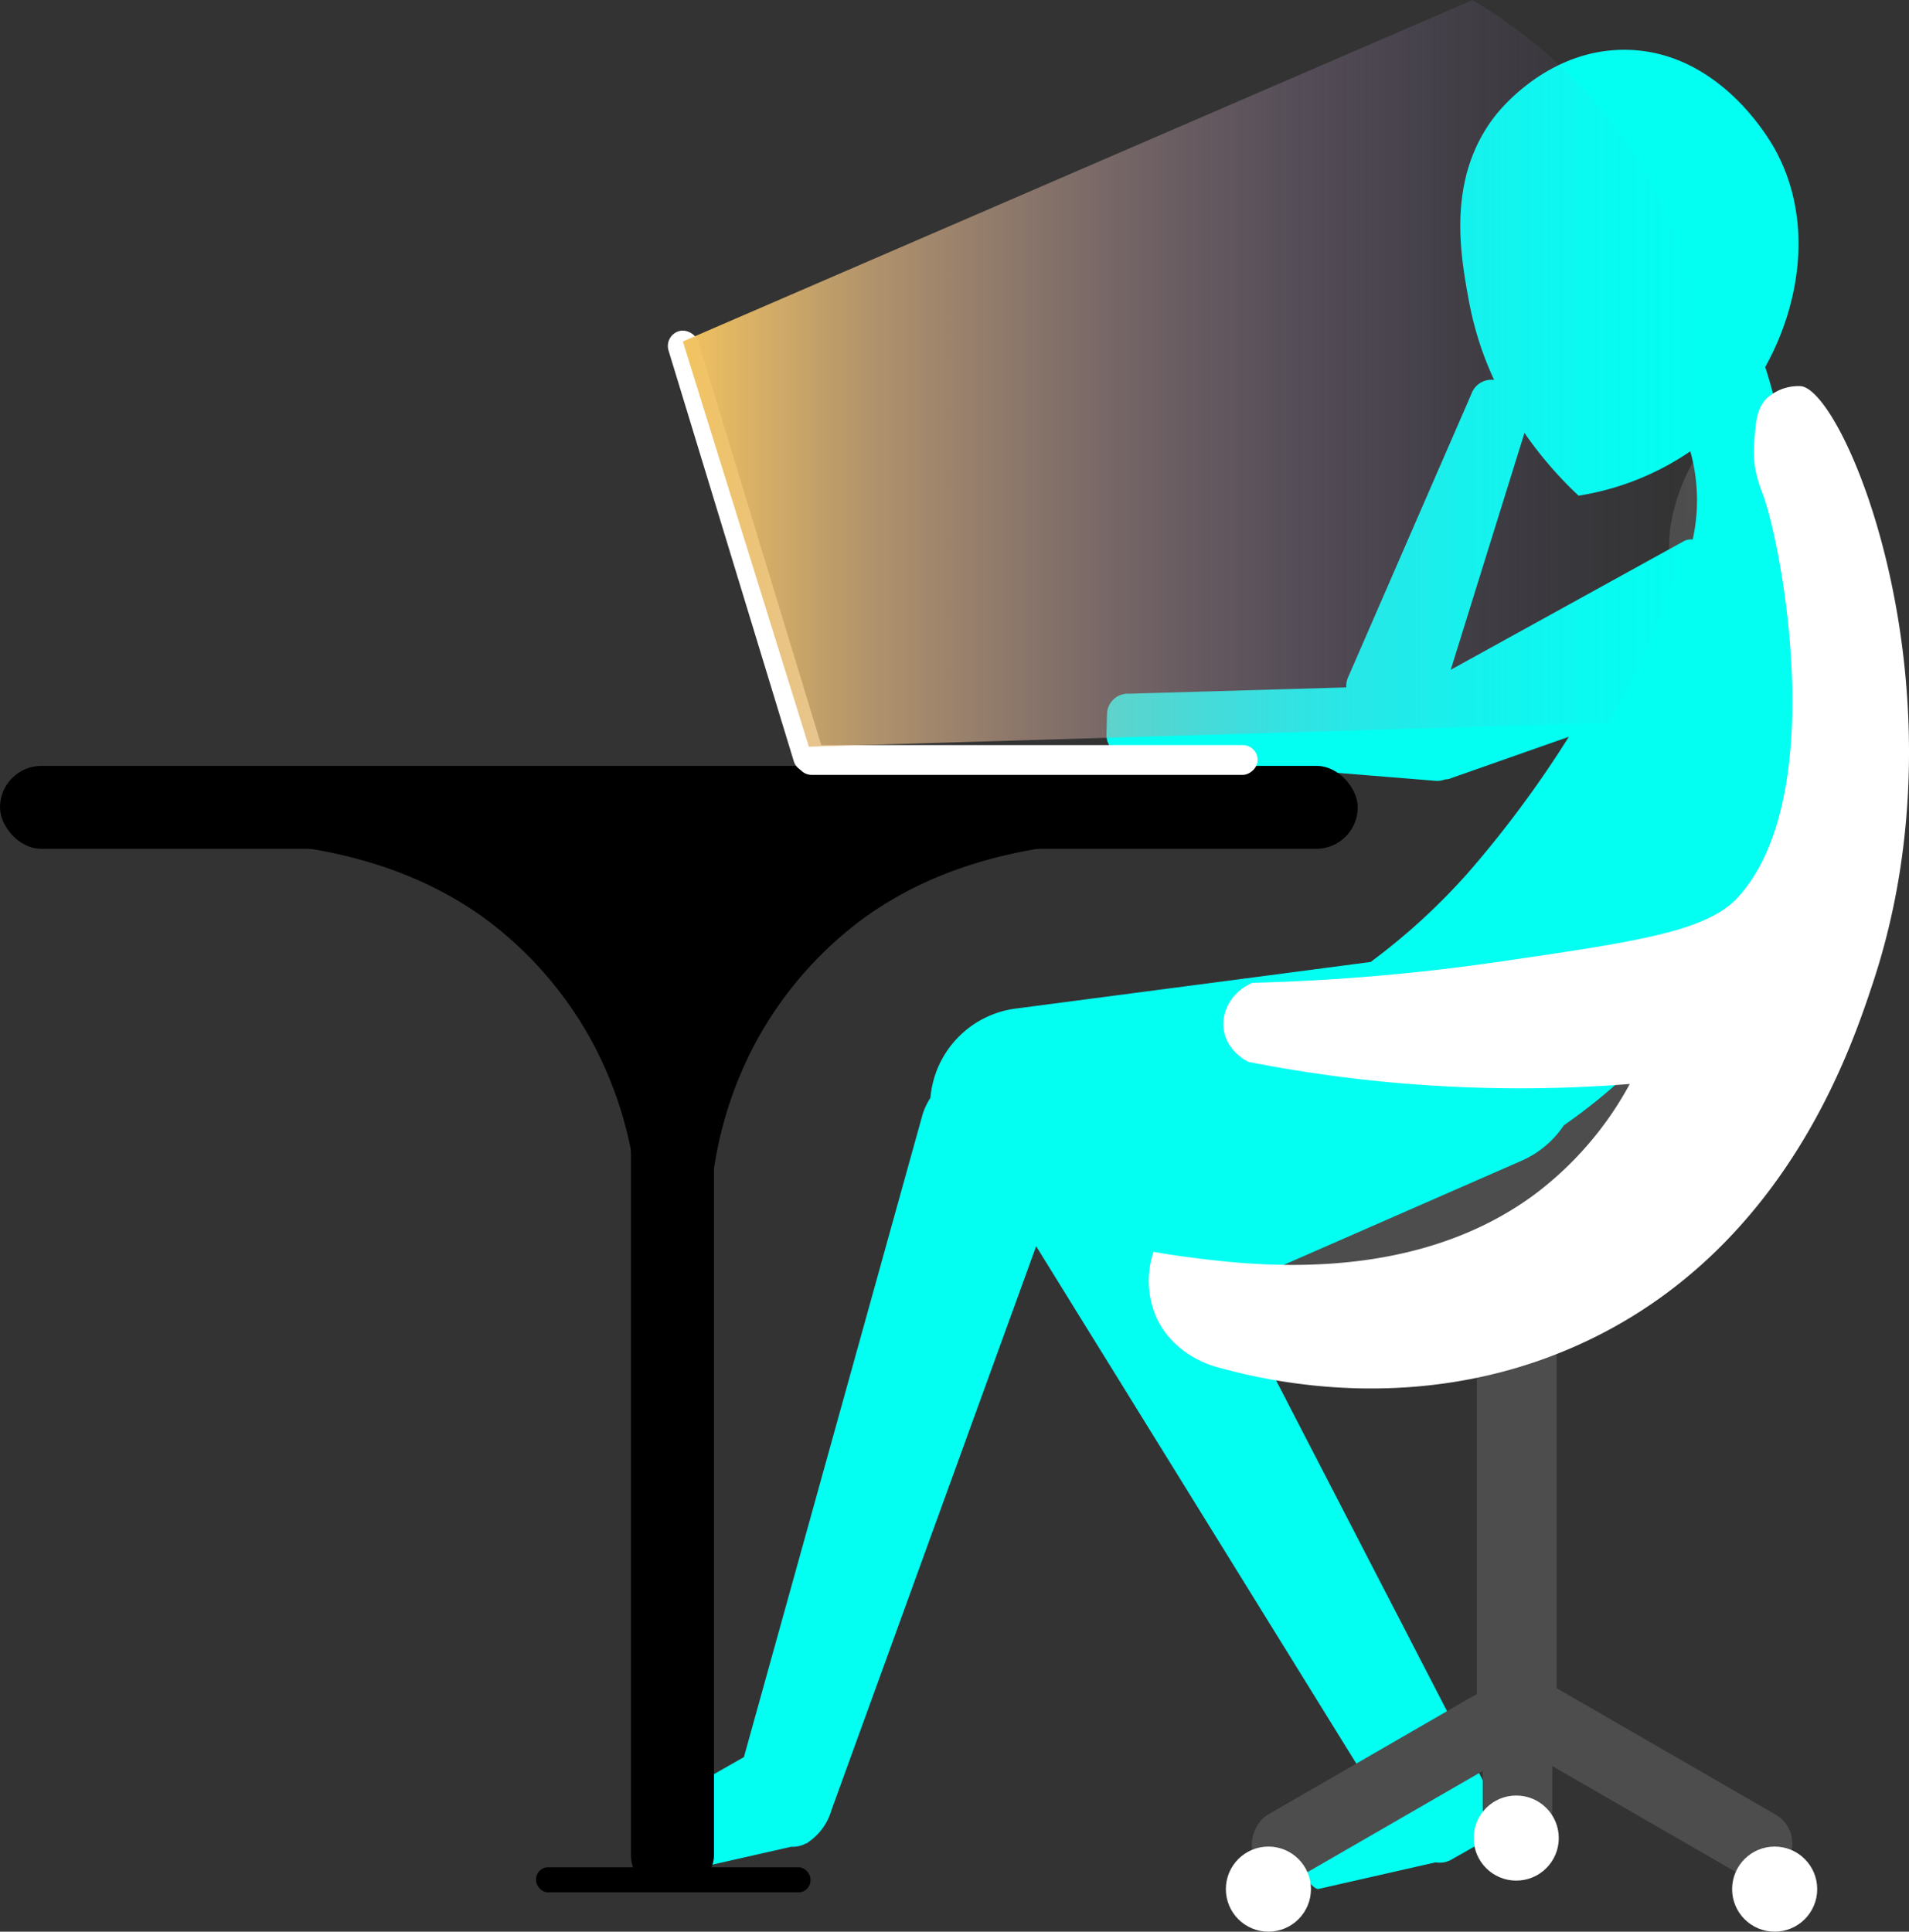 <svg xmlns="http://www.w3.org/2000/svg" xmlns:xlink="http://www.w3.org/1999/xlink" viewBox="0 0 473.35 478.95"><rect x="0" y="0" width="473.35" height="478.95" fill="#333333" stroke="none"/><defs><style>.cls-1{fill:#4d4d4d;}.cls-2{fill:#03fff2;}.cls-3{fill:#fff;}.cls-4{fill:url(#Unbenannter_Verlauf_19);}</style><linearGradient id="Unbenannter_Verlauf_19" x1="-2401.09" y1="92.57" x2="-2148.04" y2="92.57" gradientTransform="translate(2570.41)" gradientUnits="userSpaceOnUse"><stop offset="0" stop-color="#f2c35f"/><stop offset="0.19" stop-color="#dbb37f" stop-opacity="0.74"/><stop offset="0.41" stop-color="#c4a29f" stop-opacity="0.48"/><stop offset="0.6" stop-color="#b295b9" stop-opacity="0.27"/><stop offset="0.77" stop-color="#a58bcc" stop-opacity="0.12"/><stop offset="0.91" stop-color="#9d85d7" stop-opacity="0.03"/><stop offset="1" stop-color="#9a83db" stop-opacity="0"/></linearGradient></defs><g id="Ebene_2" data-name="Ebene 2"><g id="Ebene_1-2" data-name="Ebene 1"><path class="cls-1" d="M442.23,98.07c-3.74-.77-8.06,2.25-12,5-10.7,7.48-14,19.06-15,22.68-3.94,14.4,1.9,19.91,1.71,39.83-.09,10.2-1.71,17.31-4.09,27.82-4.5,19.87-10.89,48.06-33.36,70a91.94,91.94,0,0,1-31.91,21.1c-21.11,8.07-39.19,5.13-55.39,20.05-5.43,5-5.51,7.29-5.27,8.44,1.79,8.47,32.69,9.54,51.69,7.91,15.22-1.31,45.59-3.93,72-25.06,36-28.79,40.61-72.76,44.57-110.5C459.2,146.86,455,100.68,442.23,98.07Z"/><path class="cls-2" d="M442.55,124.48l-.14,0a94.55,94.55,0,0,0-4.71-33.46c8.87-16,11.9-36.67,2.48-53.88-1.37-2.5-13.87-24.47-36.93-24.79-19.35-.27-31.4,14.91-32.7,16.61-11.87,15.48-8.41,34.33-6.33,45.63a82,82,0,0,0,6.26,19.62,5.26,5.26,0,0,0-5.64,3.47l-30.69,70.52a5.46,5.46,0,0,0-.33,2.24L279.94,172a5.17,5.17,0,0,0-5.44,4.86l-.15,5.4a5.18,5.18,0,0,0,5.18,5.14l76.66,6.22a5.51,5.51,0,0,0,2.15-.38,3.65,3.65,0,0,0,1.53-.32L389,182.69a269,269,0,0,1-25.33,34.1,158.14,158.14,0,0,1-23.81,21.73l-88.15,11.57a24.39,24.39,0,0,0-21,22.1,16.68,16.68,0,0,0-1.94,4.1L184.46,435.66,162.79,448c-1.11.43-1.11,3.13,0,6l2.19,5.62c1.11,2.87,2.94,4.87,4.05,4.44l27.19-6.17a6.74,6.74,0,0,0,3.64-.83l.14,0a.83.83,0,0,0,.36-.26,14.51,14.51,0,0,0,5.81-8L256.92,309s0,0,0,0L339.17,441.9,321,452.24c-1.11.43-1.11,3.13,0,6l2.19,5.62c1.11,2.87,2.94,4.87,4,4.44l28.79-6.54a5.87,5.87,0,0,0,3.82-.63l7.45-4.22c3.8-2.15,4.28-8.56,1.07-14.23l-63.63-123.1,72.48-31.73A24.48,24.48,0,0,0,387.79,279a141.25,141.25,0,0,0,45.79-53C456.45,179.69,445.71,135.86,442.55,124.48ZM378,107.34a96.53,96.53,0,0,0,13.42,15.56,67.71,67.71,0,0,0,27.7-11,45,45,0,0,1,.6,21.87,3.92,3.92,0,0,0-2,.3l-58,32Z"/><rect class="cls-1" x="366.2" y="326.51" width="19.78" height="103.38" rx="9.89"/><rect class="cls-1" x="399.3" y="400.59" width="17.26" height="81.25" rx="8.21" transform="translate(-178.14 573.88) rotate(-60)"/><rect class="cls-1" x="367.65" y="375.54" width="17.26" height="81.25" rx="8.21"/><rect class="cls-1" x="338.11" y="400.59" width="17.26" height="81.25" rx="8.21" transform="translate(138 962.11) rotate(-120)"/><circle class="cls-3" cx="375.96" cy="455.74" r="10.55"/><circle class="cls-3" cx="440.04" cy="468.4" r="10.55"/><circle class="cls-3" cx="314.51" cy="468.4" r="10.55"/><path class="cls-3" d="M446.37,95.74a11.7,11.7,0,0,0-8.44,3.16c-1.83,2-2.37,4.45-2.63,7.12-.62,6.27-.92,9.4,1.84,16.62,4.29,11.19,16.8,74.21-6.06,99.69-7.71,8.58-24.83,11.09-59.08,16.09a517.83,517.83,0,0,1-61.45,5.27c-4.92,2.05-7.8,6.92-7.12,11.61.77,5.34,5.77,7.84,6.2,8a347.76,347.76,0,0,0,46.55,5.93,346.3,346.3,0,0,0,47.93-.46,84.37,84.37,0,0,1-23.93,27.63c-30.88,22.58-71,17.24-86.64,15.16-3.18-.42-5.78-.86-7.52-1.18a22.57,22.57,0,0,0,.53,15.82c4.32,10.1,14.69,12.66,15.82,12.92C315.25,342.7,352.1,351,391,333.63c51.43-22.95,68-73.56,73.58-90.47C488.46,170.35,457.19,96.06,446.37,95.74Z"/><rect y="189.89" width="336.66" height="20.57" rx="10.29"/><rect x="31.15" y="323.31" width="271.19" height="20.57" rx="9.23" transform="translate(500.34 166.85) rotate(90)"/><path d="M63.49,208.09c-.09,1.94,29.66.19,56.38,19.38a93.48,93.48,0,0,1,27.49,31.85,96.72,96.72,0,0,1,10.29,56l2-108.4C83.33,205.45,63.57,206.51,63.49,208.09Z"/><path d="M270.79,208.09c.1,1.94-29.65.19-56.37,19.38a93.36,93.36,0,0,0-27.5,31.85,96.77,96.77,0,0,0-10.28,56l-2-108.4C251,205.45,270.71,206.51,270.79,208.09Z"/><rect x="132.92" y="462.99" width="68.04" height="6.2" rx="2.93"/><rect class="cls-3" x="181.15" y="79.62" width="7.68" height="114.28" rx="3.84" transform="translate(-31.85 59.92) rotate(-16.96)"/><rect class="cls-3" x="251.02" y="131.3" width="7.38" height="114.28" rx="3.69" transform="translate(66.27 443.15) rotate(-90)"/><path class="cls-4" d="M169.32,84.66,365.14,0c12.1,7.24,32.07,21.75,45.1,47.08C442.09,109,401.44,175,398.77,179.21l-198.2,5.93Q184.94,134.91,169.32,84.66Z"/></g></g></svg>